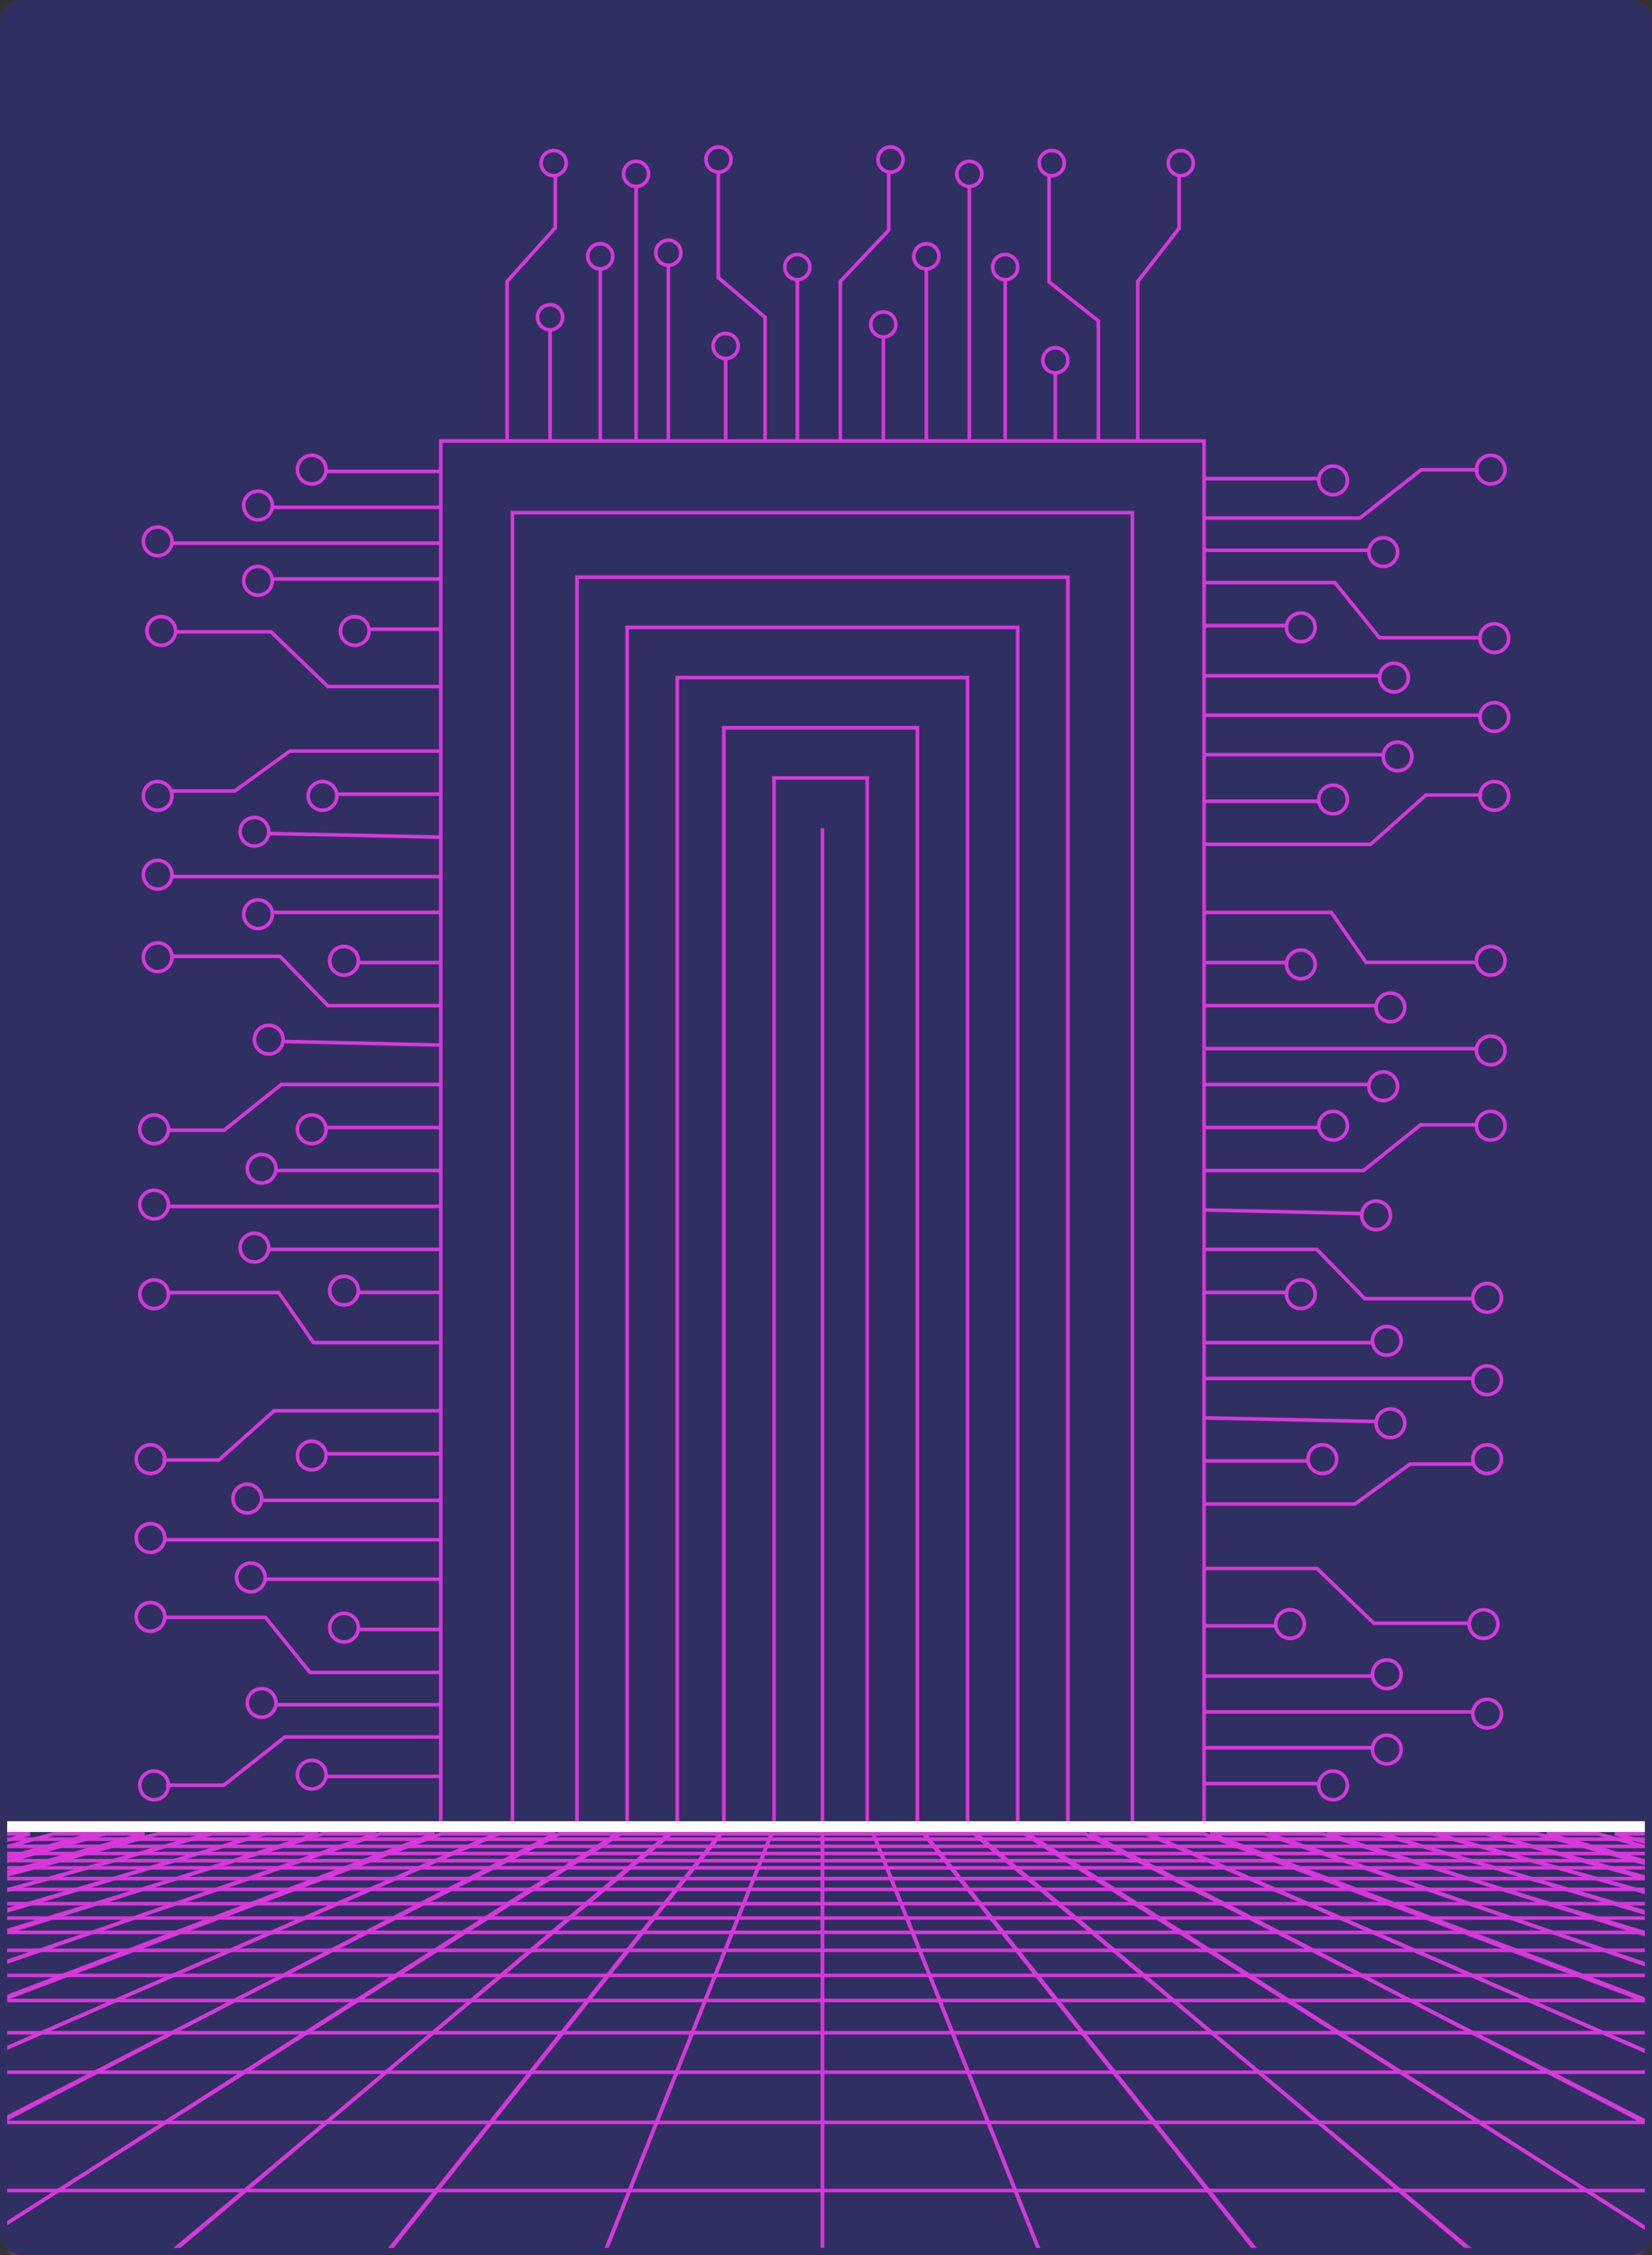 <?xml version="1.0" encoding="UTF-8"?>
<svg width="461px" height="629px" viewBox="0 0 461 629" version="1.1" xmlns="http://www.w3.org/2000/svg" xmlns:xlink="http://www.w3.org/1999/xlink">
    <rect x="0" y="0" width="461" height="629" fill="#333333" stroke="none"/>
    <!-- Generator: Sketch 52.4 (67378) - http://www.bohemiancoding.com/sketch -->
    <title>scifi</title>
    <desc>Created with Sketch.</desc>
    <defs>
        <path d="M6,0 L455,0 C458.314,-6.08718376e-16 461,2.686 461,6 L461,623 C461,626.314 458.314,629 455,629 L6,629 C2.686,629 4.05812251e-16,626.314 0,623 L0,6 C-4.05812251e-16,2.686 2.686,6.08718376e-16 6,0 Z" id="path-1"></path>
    </defs>
    <g id="Page-1" stroke="none" stroke-width="1" fill="none" fill-rule="evenodd">
        <g id="Cover" transform="translate(-967, -15)">
            <g id="scifi" transform="translate(967, 15)">
                <mask id="mask-2" fill="white">
                    <use xlink:href="#path-1"></use>
                </mask>
                <use id="bg" fill="#2F3061" xlink:href="#path-1"></use>
                <g id="img" mask="url(#mask-2)">
                    <g transform="translate(-437, 0)">
                        <g id="Group-4" stroke="none" stroke-width="1" fill="none" fill-rule="evenodd" transform="translate(333.5, 570) scale(-1, 1) translate(-333.5, -570) translate(0, 511)">
                            <path d="M0.5,0.5 L0.5,117.5 L61.263,117.5 L14.661,0.5 L0.5,0.5 Z" id="Rectangle-6" stroke="#D737DB" fill-rule="nonzero"></path>
                            <path d="M14.737,0.5 L61.339,117.5 L121.962,117.5 L28.759,0.5 L14.737,0.5 Z" id="Rectangle-6" stroke="#D737DB" fill-rule="nonzero"></path>
                            <path d="M29.038,0.5 L122.241,117.5 L182.623,117.5 L42.818,0.5 L29.038,0.5 Z" id="Rectangle-6" stroke="#D737DB" fill-rule="nonzero"></path>
                            <path d="M43.369,0.5 L182.183,117.5 L241.279,117.5 L56.855,0.5 L43.369,0.5 Z" id="Rectangle-6" stroke="#D737DB" fill-rule="nonzero"></path>
                            <path d="M57.714,0.5 L241.146,117.5 L301.93,117.5 L73.879,0.5 L57.714,0.5 Z" id="Rectangle-6" stroke="#D737DB" fill-rule="nonzero"></path>
                            <path d="M75.046,0.5 L300.122,117.5 L359.599,117.5 L90.896,0.5 L75.046,0.5 Z" id="Rectangle-6" stroke="#D737DB" fill-rule="nonzero"></path>
                            <path d="M91.393,0.5 L359.104,117.5 L416.265,117.5 L106.909,0.5 L91.393,0.5 Z" id="Rectangle-6" stroke="#D737DB" fill-rule="nonzero"></path>
                            <path d="M108.719,0.5 L416.092,117.5 L465.993,117.5 L123.917,0.5 L108.719,0.5 Z" id="Rectangle-6" stroke="#D737DB" fill-rule="nonzero"></path>
                            <path d="M124.966,0.5 L462.084,117.5 L521.662,117.5 L139.925,0.5 L124.966,0.5 Z" id="Rectangle-6" stroke="#D737DB" fill-rule="nonzero"></path>
                            <path d="M141.238,0.5 L511.077,117.5 L553.53,117.5 L155.928,0.5 L141.238,0.5 Z" id="Rectangle-6" stroke="#D737DB" fill-rule="nonzero"></path>
                            <path d="M156.404,0.5 L546.073,117.5 L598.28,117.5 L170.933,0.5 L156.404,0.5 Z" id="Rectangle-6" stroke="#D737DB" fill-rule="nonzero"></path>
                            <path d="M171.645,0.5 L590.069,117.5 L613.28,117.5 L185.933,0.5 L171.645,0.5 Z" id="Rectangle-6" stroke="#D737DB" fill-rule="nonzero"></path>
                            <path d="M189.645,0.5 L608.069,117.5 L631.28,117.5 L203.933,0.5 L189.645,0.5 Z" id="Rectangle-6" stroke="#D737DB" fill-rule="nonzero"></path>
                            <path d="M200.645,0.5 L619.069,117.5 L642.28,117.5 L214.933,0.5 L200.645,0.5 Z" id="Rectangle-6" stroke="#D737DB" fill-rule="nonzero"></path>
                            <path d="M221.645,0.5 L640.069,117.5 L663.28,117.5 L235.933,0.5 L221.645,0.5 Z" id="Rectangle-6" stroke="#D737DB" fill-rule="nonzero"></path>
                        </g>
                        <g id="Group-5" stroke="none" stroke-width="1" fill="none" fill-rule="evenodd" transform="translate(438, 512)" stroke-linecap="square">
                            <path d="M0,99 L460,99" id="Line-2" stroke="#D737DB" fill-rule="nonzero"></path>
                            <path d="M0,80 L460,80" id="Line-2" stroke="#D737DB" fill-rule="nonzero"></path>
                            <path d="M0,66 L460,66" id="Line-2" stroke="#D737DB" fill-rule="nonzero"></path>
                            <path d="M0,55 L460,55" id="Line-2" stroke="#D737DB" fill-rule="nonzero"></path>
                            <path d="M0,46 L460,46" id="Line-2" stroke="#D737DB" fill-rule="nonzero"></path>
                            <path d="M0,39 L460,39" id="Line-2" stroke="#D737DB" fill-rule="nonzero"></path>
                            <path d="M0,32 L460,32" id="Line-2" stroke="#D737DB" fill-rule="nonzero"></path>
                            <path d="M0,27 L460,27" id="Line-2" stroke="#D737DB" fill-rule="nonzero"></path>
                            <path d="M0,23 L460,23" id="Line-2" stroke="#D737DB" fill-rule="nonzero"></path>
                            <path d="M0,19 L460,19" id="Line-2" stroke="#D737DB" fill-rule="nonzero"></path>
                            <path d="M0,15 L460,15" id="Line-2" stroke="#D737DB" fill-rule="nonzero"></path>
                            <path d="M0,12 L460,12" id="Line-2" stroke="#D737DB" fill-rule="nonzero"></path>
                            <path d="M0,9 L460,9" id="Line-2" stroke="#D737DB" fill-rule="nonzero"></path>
                            <path d="M0,7 L460,7" id="Line-2" stroke="#D737DB" fill-rule="nonzero"></path>
                            <path d="M0,5 L460,5" id="Line-2" stroke="#D737DB" fill-rule="nonzero"></path>
                            <path d="M0,3 L460,3" id="Line-2" stroke="#D737DB" fill-rule="nonzero"></path>
                            <path d="M0,1 L460,1" id="Line-2" stroke="#D737DB" fill-rule="nonzero"></path>
                        </g>
                        <g id="Group-4" stroke="none" stroke-width="1" fill="none" fill-rule="evenodd" transform="translate(666, 511)">
                            <path d="M0.5,0.5 L0.5,117.5 L61.263,117.5 L14.661,0.5 L0.5,0.5 Z" id="Rectangle-6" stroke="#D737DB" fill-rule="nonzero"></path>
                            <path d="M14.737,0.5 L61.339,117.5 L121.962,117.5 L28.759,0.5 L14.737,0.5 Z" id="Rectangle-6" stroke="#D737DB" fill-rule="nonzero"></path>
                            <path d="M29.038,0.5 L122.241,117.5 L182.623,117.5 L42.818,0.5 L29.038,0.5 Z" id="Rectangle-6" stroke="#D737DB" fill-rule="nonzero"></path>
                            <path d="M43.369,0.5 L182.183,117.5 L241.279,117.5 L56.855,0.5 L43.369,0.5 Z" id="Rectangle-6" stroke="#D737DB" fill-rule="nonzero"></path>
                            <path d="M57.714,0.5 L241.146,117.5 L301.93,117.5 L73.879,0.5 L57.714,0.5 Z" id="Rectangle-6" stroke="#D737DB" fill-rule="nonzero"></path>
                            <path d="M75.046,0.5 L300.122,117.5 L359.599,117.5 L90.896,0.5 L75.046,0.5 Z" id="Rectangle-6" stroke="#D737DB" fill-rule="nonzero"></path>
                            <path d="M91.393,0.5 L359.104,117.5 L416.265,117.5 L106.909,0.5 L91.393,0.5 Z" id="Rectangle-6" stroke="#D737DB" fill-rule="nonzero"></path>
                            <path d="M108.719,0.5 L416.092,117.5 L465.993,117.5 L123.917,0.5 L108.719,0.5 Z" id="Rectangle-6" stroke="#D737DB" fill-rule="nonzero"></path>
                            <path d="M124.966,0.5 L462.084,117.5 L521.662,117.5 L139.925,0.5 L124.966,0.5 Z" id="Rectangle-6" stroke="#D737DB" fill-rule="nonzero"></path>
                            <path d="M141.238,0.5 L511.077,117.5 L553.53,117.5 L155.928,0.5 L141.238,0.5 Z" id="Rectangle-6" stroke="#D737DB" fill-rule="nonzero"></path>
                            <path d="M156.404,0.5 L546.073,117.5 L598.28,117.5 L170.933,0.5 L156.404,0.5 Z" id="Rectangle-6" stroke="#D737DB" fill-rule="nonzero"></path>
                            <path d="M171.645,0.5 L590.069,117.5 L613.28,117.5 L185.933,0.5 L171.645,0.5 Z" id="Rectangle-6" stroke="#D737DB" fill-rule="nonzero"></path>
                            <path d="M185.645,0.5 L604.069,117.5 L627.28,117.5 L199.933,0.5 L185.645,0.5 Z" id="Rectangle-6" stroke="#D737DB" fill-rule="nonzero"></path>
                            <path d="M202.645,0.5 L621.069,117.5 L644.28,117.5 L216.933,0.5 L202.645,0.5 Z" id="Rectangle-6" stroke="#D737DB" fill-rule="nonzero"></path>
                            <path d="M221.645,0.5 L640.069,117.5 L663.28,117.5 L235.933,0.5 L221.645,0.5 Z" id="Rectangle-6" stroke="#D737DB" fill-rule="nonzero"></path>
                        </g>
                        <rect id="Rectangle-4" stroke="none" fill="#FFFFFF" fill-rule="nonzero" x="437" y="508" width="461" height="3"></rect>
                        <g id="Group-6" stroke="none" stroke-width="1" fill="none" fill-rule="evenodd" transform="translate(475, 127)">
                            <path d="M84.5,368.5 L53.5,368.5" id="Line-3" stroke="#D737DB" stroke-linecap="square" fill-rule="nonzero"></path>
                            <path d="M84.5,233.5 L62.5,233.5" id="Line-3-Copy-12" stroke="#D737DB" stroke-linecap="square" fill-rule="nonzero"></path>
                            <path d="M84.5,302.5 L8.5,302.5" id="Line-3-Copy-6" stroke="#D737DB" stroke-linecap="square" fill-rule="nonzero"></path>
                            <polyline id="Line-3-Copy-13" stroke="#D737DB" stroke-linecap="square" fill-rule="nonzero" points="84.5 175.5 40.5 175.5 24.546 188.251 9.712 188.251"></polyline>
                            <polyline id="Line-3-Copy-24" stroke="#D737DB" stroke-linecap="square" fill-rule="nonzero" points="84.5 82.5 53.5 82.5 42.87 82.5 27.521 93.627 9.923 93.627"></polyline>
                            <polyline id="Line-3-Copy-3" stroke="#D737DB" stroke-linecap="square" fill-rule="nonzero" points="84.5 339.5 48.5 339.5 36.067 324.124 8.061 324.124"></polyline>
                            <path d="M84.5,209.5 L9.5,209.5" id="Line-3-Copy-14" stroke="#D737DB" stroke-linecap="square" fill-rule="nonzero"></path>
                            <polyline id="Line-3-Copy-7" stroke="#D737DB" stroke-linecap="square" fill-rule="nonzero" points="84.5 266.5 38.5 266.5 23.078 280.25 7.857 280.25"></polyline>
                            <path d="M84.5,141.5 L62.5,141.5" id="Line-3-Copy-15" stroke="#D737DB" stroke-linecap="square" fill-rule="nonzero"></path>
                            <path d="M84.5,24.5 L10.5,24.5" id="Line-3-Copy-32" stroke="#D737DB" stroke-linecap="square" fill-rule="nonzero"></path>
                            <polyline id="Line-3-Copy" stroke="#D737DB" stroke-linecap="square" fill-rule="nonzero" points="84.5 357.5 41.5 357.5 24.42 370.96 8.847 370.96"></polyline>
                            <path d="M84.5,291.5 L35.5,291.5" id="Line-3-Copy-8" stroke="#D737DB" stroke-linecap="square" fill-rule="nonzero"></path>
                            <path d="M84.5,164.5 L41.5,163.5" id="Line-3-Copy-17" stroke="#D737DB" stroke-linecap="square" fill-rule="nonzero"></path>
                            <path d="M84.5,327.5 L62.5,327.5" id="Line-3-Copy-4" stroke="#D737DB" stroke-linecap="square" fill-rule="nonzero"></path>
                            <path d="M84.5,199.5 L39.5,199.5" id="Line-3-Copy-18" stroke="#D737DB" stroke-linecap="square" fill-rule="nonzero"></path>
                            <path d="M84.5,106.5 L37.5,105.5" id="Line-3-Copy-27" stroke="#D737DB" stroke-linecap="square" fill-rule="nonzero"></path>
                            <path d="M84.5,127.5 L38.5,127.5" id="Line-3-Copy-19" stroke="#D737DB" stroke-linecap="square" fill-rule="nonzero"></path>
                            <path d="M84.5,48.5 L65.5,48.5" id="Line-3-Copy-28" stroke="#D737DB" stroke-linecap="square" fill-rule="nonzero"></path>
                            <path d="M84.5,14.5 L38.5,14.5" id="Line-3-Copy-33" stroke="#D737DB" stroke-linecap="square" fill-rule="nonzero"></path>
                            <path d="M84.5,348.5 L39.5,348.5" id="Line-3-Copy-2" stroke="#D737DB" stroke-linecap="square" fill-rule="nonzero"></path>
                            <path d="M84.5,221.5 L37.5,221.5" id="Line-3-Copy-20" stroke="#D737DB" stroke-linecap="square" fill-rule="nonzero"></path>
                            <path d="M84.5,278.5 L53.5,278.5" id="Line-3-Copy-10" stroke="#D737DB" stroke-linecap="square" fill-rule="nonzero"></path>
                            <polyline id="Line-3-Copy-21" stroke="#D737DB" stroke-linecap="square" fill-rule="nonzero" points="84.5 153.5 53.5 153.5 40.143 139.754 10.104 139.754"></polyline>
                            <polyline id="Line-3-Copy-29" stroke="#D737DB" stroke-linecap="square" fill-rule="nonzero" points="84.5 64.5 53.5 64.5 37.614 49.229 11.262 49.229"></polyline>
                            <path d="M84.5,313.5 L36.5,313.5" id="Line-3-Copy-5" stroke="#D737DB" stroke-linecap="square" fill-rule="nonzero"></path>
                            <path d="M84.5,187.5 L53.5,187.5" id="Line-3-Copy-22" stroke="#D737DB" stroke-linecap="square" fill-rule="nonzero"></path>
                            <path d="M84.5,94.5 L56.5,94.5" id="Line-3-Copy-30" stroke="#D737DB" stroke-linecap="square" fill-rule="nonzero"></path>
                            <polyline id="Line-3-Copy-11" stroke="#D737DB" stroke-linecap="square" fill-rule="nonzero" points="84.5 247.5 49.5 247.5 39.779 233.552 9.055 233.552"></polyline>
                            <path d="M84.5,117.5 L10.5,117.5" id="Line-3-Copy-23" stroke="#D737DB" stroke-linecap="square" fill-rule="nonzero"></path>
                            <path d="M84.5,34.5 L38.5,34.5" id="Line-3-Copy-31" stroke="#D737DB" stroke-linecap="square" fill-rule="nonzero"></path>
                            <path d="M84.5,4.5 L53.5,4.5" id="Line-3-Copy-34" stroke="#D737DB" stroke-linecap="square" fill-rule="nonzero"></path>
                            <circle id="Oval-2" stroke="#D737DB" fill-rule="nonzero" cx="49" cy="4" r="4"></circle>
                            <circle id="Oval-2-Copy" stroke="#D737DB" fill-rule="nonzero" cx="34" cy="14" r="4"></circle>
                            <circle id="Oval-2-Copy-2" stroke="#D737DB" fill-rule="nonzero" cx="6" cy="24" r="4"></circle>
                            <circle id="Oval-2-Copy-3" stroke="#D737DB" fill-rule="nonzero" cx="34" cy="35" r="4"></circle>
                            <circle id="Oval-2-Copy-4" stroke="#D737DB" fill-rule="nonzero" cx="61" cy="49" r="4"></circle>
                            <circle id="Oval-2-Copy-5" stroke="#D737DB" fill-rule="nonzero" cx="52" cy="95" r="4"></circle>
                            <circle id="Oval-2-Copy-8" stroke="#D737DB" fill-rule="nonzero" cx="33" cy="105" r="4"></circle>
                            <circle id="Oval-2-Copy-9" stroke="#D737DB" fill-rule="nonzero" cx="6" cy="117" r="4"></circle>
                            <circle id="Oval-2-Copy-12" stroke="#D737DB" fill-rule="nonzero" cx="6" cy="140" r="4"></circle>
                            <circle id="Oval-2-Copy-13" stroke="#D737DB" fill-rule="nonzero" cx="37" cy="163" r="4"></circle>
                            <circle id="Oval-2-Copy-14" stroke="#D737DB" fill-rule="nonzero" cx="5" cy="188" r="4"></circle>
                            <circle id="Oval-2-Copy-15" stroke="#D737DB" fill-rule="nonzero" cx="49" cy="188" r="4"></circle>
                            <circle id="Oval-2-Copy-16" stroke="#D737DB" fill-rule="nonzero" cx="35" cy="199" r="4"></circle>
                            <circle id="Oval-2-Copy-17" stroke="#D737DB" fill-rule="nonzero" cx="5" cy="209" r="4"></circle>
                            <circle id="Oval-2-Copy-18" stroke="#D737DB" fill-rule="nonzero" cx="33" cy="221" r="4"></circle>
                            <circle id="Oval-2-Copy-19" stroke="#D737DB" fill-rule="nonzero" cx="58" cy="233" r="4"></circle>
                            <circle id="Oval-2-Copy-20" stroke="#D737DB" fill-rule="nonzero" cx="5" cy="234" r="4"></circle>
                            <circle id="Oval-2-Copy-21" stroke="#D737DB" fill-rule="nonzero" cx="4" cy="280" r="4"></circle>
                            <circle id="Oval-2-Copy-22" stroke="#D737DB" fill-rule="nonzero" cx="49" cy="279" r="4"></circle>
                            <circle id="Oval-2-Copy-23" stroke="#D737DB" fill-rule="nonzero" cx="31" cy="291" r="4"></circle>
                            <circle id="Oval-2-Copy-24" stroke="#D737DB" fill-rule="nonzero" cx="4" cy="302" r="4"></circle>
                            <circle id="Oval-2-Copy-29" stroke="#D737DB" fill-rule="nonzero" cx="4" cy="324" r="4"></circle>
                            <circle id="Oval-2-Copy-30" stroke="#D737DB" fill-rule="nonzero" cx="5" cy="371" r="4"></circle>
                            <circle id="Oval-2-Copy-25" stroke="#D737DB" fill-rule="nonzero" cx="32" cy="313" r="4"></circle>
                            <circle id="Oval-2-Copy-26" stroke="#D737DB" fill-rule="nonzero" cx="58" cy="327" r="4"></circle>
                            <circle id="Oval-2-Copy-27" stroke="#D737DB" fill-rule="nonzero" cx="35" cy="348" r="4"></circle>
                            <circle id="Oval-2-Copy-28" stroke="#D737DB" fill-rule="nonzero" cx="49" cy="368" r="4"></circle>
                            <circle id="Oval-2-Copy-10" stroke="#D737DB" fill-rule="nonzero" cx="34" cy="128" r="4"></circle>
                            <circle id="Oval-2-Copy-11" stroke="#D737DB" fill-rule="nonzero" cx="58" cy="141" r="4"></circle>
                            <circle id="Oval-2-Copy-6" stroke="#D737DB" fill-rule="nonzero" cx="6" cy="95" r="4"></circle>
                            <circle id="Oval-2-Copy-7" stroke="#D737DB" fill-rule="nonzero" cx="7" cy="49" r="4"></circle>
                        </g>
                        <g id="Group-6" stroke="none" stroke-width="1" fill="none" fill-rule="evenodd" transform="translate(815.5, 314.5) scale(-1, -1) translate(-815.5, -314.5) translate(773, 127)">
                            <path d="M84.5,368.5 L53.5,368.5" id="Line-3" stroke="#D737DB" stroke-linecap="square" fill-rule="nonzero"></path>
                            <path d="M84.5,233.5 L62.5,233.5" id="Line-3-Copy-12" stroke="#D737DB" stroke-linecap="square" fill-rule="nonzero"></path>
                            <path d="M84.5,302.5 L8.5,302.5" id="Line-3-Copy-6" stroke="#D737DB" stroke-linecap="square" fill-rule="nonzero"></path>
                            <polyline id="Line-3-Copy-13" stroke="#D737DB" stroke-linecap="square" fill-rule="nonzero" points="84.5 175.5 40.5 175.5 24.546 188.251 9.712 188.251"></polyline>
                            <polyline id="Line-3-Copy-24" stroke="#D737DB" stroke-linecap="square" fill-rule="nonzero" points="84.5 82.5 53.5 82.5 42.87 82.5 27.521 93.627 9.923 93.627"></polyline>
                            <polyline id="Line-3-Copy-3" stroke="#D737DB" stroke-linecap="square" fill-rule="nonzero" points="84.5 339.5 48.5 339.5 36.067 324.124 8.061 324.124"></polyline>
                            <path d="M84.5,209.5 L9.5,209.5" id="Line-3-Copy-14" stroke="#D737DB" stroke-linecap="square" fill-rule="nonzero"></path>
                            <polyline id="Line-3-Copy-7" stroke="#D737DB" stroke-linecap="square" fill-rule="nonzero" points="84.5 266.5 38.5 266.5 23.078 280.25 7.857 280.25"></polyline>
                            <path d="M84.5,141.5 L62.5,141.5" id="Line-3-Copy-15" stroke="#D737DB" stroke-linecap="square" fill-rule="nonzero"></path>
                            <path d="M84.5,24.5 L10.5,24.5" id="Line-3-Copy-32" stroke="#D737DB" stroke-linecap="square" fill-rule="nonzero"></path>
                            <polyline id="Line-3-Copy" stroke="#D737DB" stroke-linecap="square" fill-rule="nonzero" points="84.5 357.5 41.5 357.5 24.42 370.96 8.847 370.96"></polyline>
                            <path d="M84.5,291.5 L35.5,291.5" id="Line-3-Copy-8" stroke="#D737DB" stroke-linecap="square" fill-rule="nonzero"></path>
                            <path d="M84.5,164.5 L41.5,163.5" id="Line-3-Copy-17" stroke="#D737DB" stroke-linecap="square" fill-rule="nonzero"></path>
                            <path d="M84.5,327.5 L62.5,327.5" id="Line-3-Copy-4" stroke="#D737DB" stroke-linecap="square" fill-rule="nonzero"></path>
                            <path d="M84.5,199.5 L39.5,199.5" id="Line-3-Copy-18" stroke="#D737DB" stroke-linecap="square" fill-rule="nonzero"></path>
                            <path d="M84.5,106.5 L37.5,105.5" id="Line-3-Copy-27" stroke="#D737DB" stroke-linecap="square" fill-rule="nonzero"></path>
                            <path d="M84.5,127.5 L38.5,127.5" id="Line-3-Copy-19" stroke="#D737DB" stroke-linecap="square" fill-rule="nonzero"></path>
                            <path d="M84.5,48.5 L65.5,48.5" id="Line-3-Copy-28" stroke="#D737DB" stroke-linecap="square" fill-rule="nonzero"></path>
                            <path d="M84.5,14.5 L38.5,14.5" id="Line-3-Copy-33" stroke="#D737DB" stroke-linecap="square" fill-rule="nonzero"></path>
                            <path d="M84.5,348.5 L39.5,348.5" id="Line-3-Copy-2" stroke="#D737DB" stroke-linecap="square" fill-rule="nonzero"></path>
                            <path d="M84.5,221.5 L37.5,221.5" id="Line-3-Copy-20" stroke="#D737DB" stroke-linecap="square" fill-rule="nonzero"></path>
                            <path d="M84.5,278.5 L53.5,278.5" id="Line-3-Copy-10" stroke="#D737DB" stroke-linecap="square" fill-rule="nonzero"></path>
                            <polyline id="Line-3-Copy-21" stroke="#D737DB" stroke-linecap="square" fill-rule="nonzero" points="84.5 153.5 53.5 153.5 40.143 139.754 10.104 139.754"></polyline>
                            <polyline id="Line-3-Copy-29" stroke="#D737DB" stroke-linecap="square" fill-rule="nonzero" points="84.5 64.5 53.5 64.5 37.614 49.229 11.262 49.229"></polyline>
                            <path d="M84.5,313.5 L36.5,313.5" id="Line-3-Copy-5" stroke="#D737DB" stroke-linecap="square" fill-rule="nonzero"></path>
                            <path d="M84.5,187.5 L53.5,187.5" id="Line-3-Copy-22" stroke="#D737DB" stroke-linecap="square" fill-rule="nonzero"></path>
                            <path d="M84.5,94.5 L56.5,94.5" id="Line-3-Copy-30" stroke="#D737DB" stroke-linecap="square" fill-rule="nonzero"></path>
                            <polyline id="Line-3-Copy-11" stroke="#D737DB" stroke-linecap="square" fill-rule="nonzero" points="84.5 247.5 49.5 247.5 39.779 233.552 9.055 233.552"></polyline>
                            <path d="M84.5,117.5 L10.5,117.5" id="Line-3-Copy-23" stroke="#D737DB" stroke-linecap="square" fill-rule="nonzero"></path>
                            <path d="M84.5,34.5 L38.5,34.5" id="Line-3-Copy-31" stroke="#D737DB" stroke-linecap="square" fill-rule="nonzero"></path>
                            <path d="M84.5,4.5 L53.5,4.5" id="Line-3-Copy-34" stroke="#D737DB" stroke-linecap="square" fill-rule="nonzero"></path>
                            <circle id="Oval-2" stroke="#D737DB" fill-rule="nonzero" cx="49" cy="4" r="4"></circle>
                            <circle id="Oval-2-Copy" stroke="#D737DB" fill-rule="nonzero" cx="34" cy="14" r="4"></circle>
                            <circle id="Oval-2-Copy-2" stroke="#D737DB" fill-rule="nonzero" cx="6" cy="24" r="4"></circle>
                            <circle id="Oval-2-Copy-3" stroke="#D737DB" fill-rule="nonzero" cx="34" cy="35" r="4"></circle>
                            <circle id="Oval-2-Copy-4" stroke="#D737DB" fill-rule="nonzero" cx="61" cy="49" r="4"></circle>
                            <circle id="Oval-2-Copy-5" stroke="#D737DB" fill-rule="nonzero" cx="52" cy="95" r="4"></circle>
                            <circle id="Oval-2-Copy-8" stroke="#D737DB" fill-rule="nonzero" cx="33" cy="105" r="4"></circle>
                            <circle id="Oval-2-Copy-9" stroke="#D737DB" fill-rule="nonzero" cx="6" cy="117" r="4"></circle>
                            <circle id="Oval-2-Copy-12" stroke="#D737DB" fill-rule="nonzero" cx="6" cy="140" r="4"></circle>
                            <circle id="Oval-2-Copy-13" stroke="#D737DB" fill-rule="nonzero" cx="37" cy="163" r="4"></circle>
                            <circle id="Oval-2-Copy-14" stroke="#D737DB" fill-rule="nonzero" cx="5" cy="188" r="4"></circle>
                            <circle id="Oval-2-Copy-15" stroke="#D737DB" fill-rule="nonzero" cx="49" cy="188" r="4"></circle>
                            <circle id="Oval-2-Copy-16" stroke="#D737DB" fill-rule="nonzero" cx="35" cy="199" r="4"></circle>
                            <circle id="Oval-2-Copy-17" stroke="#D737DB" fill-rule="nonzero" cx="5" cy="209" r="4"></circle>
                            <circle id="Oval-2-Copy-18" stroke="#D737DB" fill-rule="nonzero" cx="33" cy="221" r="4"></circle>
                            <circle id="Oval-2-Copy-19" stroke="#D737DB" fill-rule="nonzero" cx="58" cy="233" r="4"></circle>
                            <circle id="Oval-2-Copy-20" stroke="#D737DB" fill-rule="nonzero" cx="5" cy="234" r="4"></circle>
                            <circle id="Oval-2-Copy-21" stroke="#D737DB" fill-rule="nonzero" cx="4" cy="280" r="4"></circle>
                            <circle id="Oval-2-Copy-22" stroke="#D737DB" fill-rule="nonzero" cx="49" cy="279" r="4"></circle>
                            <circle id="Oval-2-Copy-23" stroke="#D737DB" fill-rule="nonzero" cx="31" cy="291" r="4"></circle>
                            <circle id="Oval-2-Copy-24" stroke="#D737DB" fill-rule="nonzero" cx="4" cy="302" r="4"></circle>
                            <circle id="Oval-2-Copy-29" stroke="#D737DB" fill-rule="nonzero" cx="4" cy="324" r="4"></circle>
                            <circle id="Oval-2-Copy-30" stroke="#D737DB" fill-rule="nonzero" cx="5" cy="371" r="4"></circle>
                            <circle id="Oval-2-Copy-25" stroke="#D737DB" fill-rule="nonzero" cx="32" cy="313" r="4"></circle>
                            <circle id="Oval-2-Copy-26" stroke="#D737DB" fill-rule="nonzero" cx="58" cy="327" r="4"></circle>
                            <circle id="Oval-2-Copy-27" stroke="#D737DB" fill-rule="nonzero" cx="35" cy="348" r="4"></circle>
                            <circle id="Oval-2-Copy-28" stroke="#D737DB" fill-rule="nonzero" cx="49" cy="368" r="4"></circle>
                            <circle id="Oval-2-Copy-10" stroke="#D737DB" fill-rule="nonzero" cx="34" cy="128" r="4"></circle>
                            <circle id="Oval-2-Copy-11" stroke="#D737DB" fill-rule="nonzero" cx="58" cy="141" r="4"></circle>
                            <circle id="Oval-2-Copy-6" stroke="#D737DB" fill-rule="nonzero" cx="6" cy="95" r="4"></circle>
                            <circle id="Oval-2-Copy-7" stroke="#D737DB" fill-rule="nonzero" cx="7" cy="49" r="4"></circle>
                        </g>
                        <g id="Group-7" stroke="none" stroke-width="1" fill="none" fill-rule="evenodd" transform="translate(578, 41)">
                            <polyline id="Line-4" stroke="#D737DB" stroke-linecap="square" fill-rule="nonzero" points="0.5 81.5 0.5 37.5 13.953 22.551 13.953 8.526"></polyline>
                            <path d="M12.5,81.5 L12.5,51.5" id="Line-4" stroke="#D737DB" stroke-linecap="square" fill-rule="nonzero"></path>
                            <path d="M26.5,81.5 L26.5,34.5" id="Line-4" stroke="#D737DB" stroke-linecap="square" fill-rule="nonzero"></path>
                            <path d="M36.5,81.5 L36.5,11.5" id="Line-4" stroke="#D737DB" stroke-linecap="square" fill-rule="nonzero"></path>
                            <path d="M45.5,81.5 L45.5,33.5" id="Line-4" stroke="#D737DB" stroke-linecap="square" fill-rule="nonzero"></path>
                            <path d="M61.5,81.5 L61.5,59.5" id="Line-4" stroke="#D737DB" stroke-linecap="square" fill-rule="nonzero"></path>
                            <polyline id="Line-4" stroke="#D737DB" stroke-linecap="square" fill-rule="nonzero" points="72.5 81.5 72.5 47.5 59.432 36.425 59.432 7.967"></polyline>
                            <path d="M81.5,81.5 L81.5,37.5" id="Line-4" stroke="#D737DB" stroke-linecap="square" fill-rule="nonzero"></path>
                            <polyline id="Line-4" stroke="#D737DB" stroke-linecap="square" fill-rule="nonzero" points="93.5 81.5 93.5 37.5 106.993 23.21 106.993 7.883"></polyline>
                            <path d="M105.5,81.5 L105.5,53.5" id="Line-4" stroke="#D737DB" stroke-linecap="square" fill-rule="nonzero"></path>
                            <path d="M117.5,81.5 L117.5,34.5" id="Line-4" stroke="#D737DB" stroke-linecap="square" fill-rule="nonzero"></path>
                            <path d="M129.5,81.5 L129.5,11.5" id="Line-4" stroke="#D737DB" stroke-linecap="square" fill-rule="nonzero"></path>
                            <path d="M139.5,81.5 L139.5,37.5" id="Line-4" stroke="#D737DB" stroke-linecap="square" fill-rule="nonzero"></path>
                            <path d="M153.5,81.5 L153.5,63.5" id="Line-4" stroke="#D737DB" stroke-linecap="square" fill-rule="nonzero"></path>
                            <polyline id="Line-4" stroke="#D737DB" stroke-linecap="square" fill-rule="nonzero" points="165.5 81.5 165.5 48.5 151.744 37.648 151.744 8.82"></polyline>
                            <polyline id="Line-4" stroke="#D737DB" stroke-linecap="square" fill-rule="nonzero" points="176.5 81.5 176.5 37.5 188.035 22.675 188.035 8.643"></polyline>
                            <circle id="Oval-2-Copy-31" stroke="#D737DB" fill-rule="nonzero" cx="188.5" cy="4.5" r="3.5"></circle>
                            <circle id="Oval-2-Copy-32" stroke="#D737DB" fill-rule="nonzero" cx="152.5" cy="4.5" r="3.5"></circle>
                            <circle id="Oval-2-Copy-33" stroke="#D737DB" fill-rule="nonzero" cx="153.5" cy="59.5" r="3.5"></circle>
                            <circle id="Oval-2-Copy-34" stroke="#D737DB" fill-rule="nonzero" cx="139.5" cy="33.5" r="3.5"></circle>
                            <circle id="Oval-2-Copy-35" stroke="#D737DB" fill-rule="nonzero" cx="129.5" cy="7.5" r="3.5"></circle>
                            <circle id="Oval-2-Copy-36" stroke="#D737DB" fill-rule="nonzero" cx="117.5" cy="30.5" r="3.5"></circle>
                            <circle id="Oval-2-Copy-37" stroke="#D737DB" fill-rule="nonzero" cx="105.5" cy="49.5" r="3.5"></circle>
                            <circle id="Oval-2-Copy-38" stroke="#D737DB" fill-rule="nonzero" cx="107.5" cy="3.5" r="3.5"></circle>
                            <circle id="Oval-2-Copy-39" stroke="#D737DB" fill-rule="nonzero" cx="81.5" cy="33.5" r="3.5"></circle>
                            <circle id="Oval-2-Copy-40" stroke="#D737DB" fill-rule="nonzero" cx="59.5" cy="3.5" r="3.5"></circle>
                            <circle id="Oval-2-Copy-41" stroke="#D737DB" fill-rule="nonzero" cx="61.5" cy="55.5" r="3.5"></circle>
                            <circle id="Oval-2-Copy-42" stroke="#D737DB" fill-rule="nonzero" cx="45.5" cy="29.5" r="3.5"></circle>
                            <circle id="Oval-2-Copy-43" stroke="#D737DB" fill-rule="nonzero" cx="36.5" cy="7.5" r="3.5"></circle>
                            <circle id="Oval-2-Copy-44" stroke="#D737DB" fill-rule="nonzero" cx="26.5" cy="30.5" r="3.5"></circle>
                            <circle id="Oval-2-Copy-45" stroke="#D737DB" fill-rule="nonzero" cx="12.5" cy="47.5" r="3.5"></circle>
                            <circle id="Oval-2-Copy-46" stroke="#D737DB" fill-rule="nonzero" cx="13.5" cy="4.5" r="3.5"></circle>
                        </g>
                        <polyline id="Rectangle-5" stroke="#D737DB" stroke-width="1" fill="none" fill-rule="nonzero" points="560 508 560 123 560 123 773 123 773 508"></polyline>
                        <polyline id="Rectangle-5" stroke="#D737DB" stroke-width="1" fill="none" fill-rule="nonzero" points="580 508 580 143 753 143 753 508"></polyline>
                        <polyline id="Rectangle-5" stroke="#D737DB" stroke-width="1" fill="none" fill-rule="nonzero" points="598 508 598 161 735 161 735 508"></polyline>
                        <polyline id="Rectangle-5" stroke="#D737DB" stroke-width="1" fill="none" fill-rule="nonzero" points="612 508 612 175 721 175 721 508"></polyline>
                        <polyline id="Rectangle-5" stroke="#D737DB" stroke-width="1" fill="none" fill-rule="nonzero" points="626 508 626 189 707 189 707 508"></polyline>
                        <polyline id="Rectangle-5" stroke="#D737DB" stroke-width="1" fill="none" fill-rule="nonzero" points="639 508 639 203 693 203 693 508"></polyline>
                        <polyline id="Rectangle-5" stroke="#D737DB" stroke-width="1" fill="none" fill-rule="nonzero" points="653 508 653 217 679 217 679 508"></polyline>
                        <path d="M666.5,508 L666.5,231" id="Line-6" stroke="#D737DB" stroke-width="1" fill="none" fill-rule="nonzero"></path>
                        <path d="M443,1 C440.239,1 438,3.239 438,6 L438,623 C438,625.761 440.239,628 443,628 L892,628 C894.761,628 897,625.761 897,623 L897,6 C897,3.239 894.761,1 892,1 L443,1 Z" id="border" stroke="#2F3061" stroke-width="2" fill="none"></path>
                    </g>
                </g>
            </g>
        </g>
    </g>
</svg>